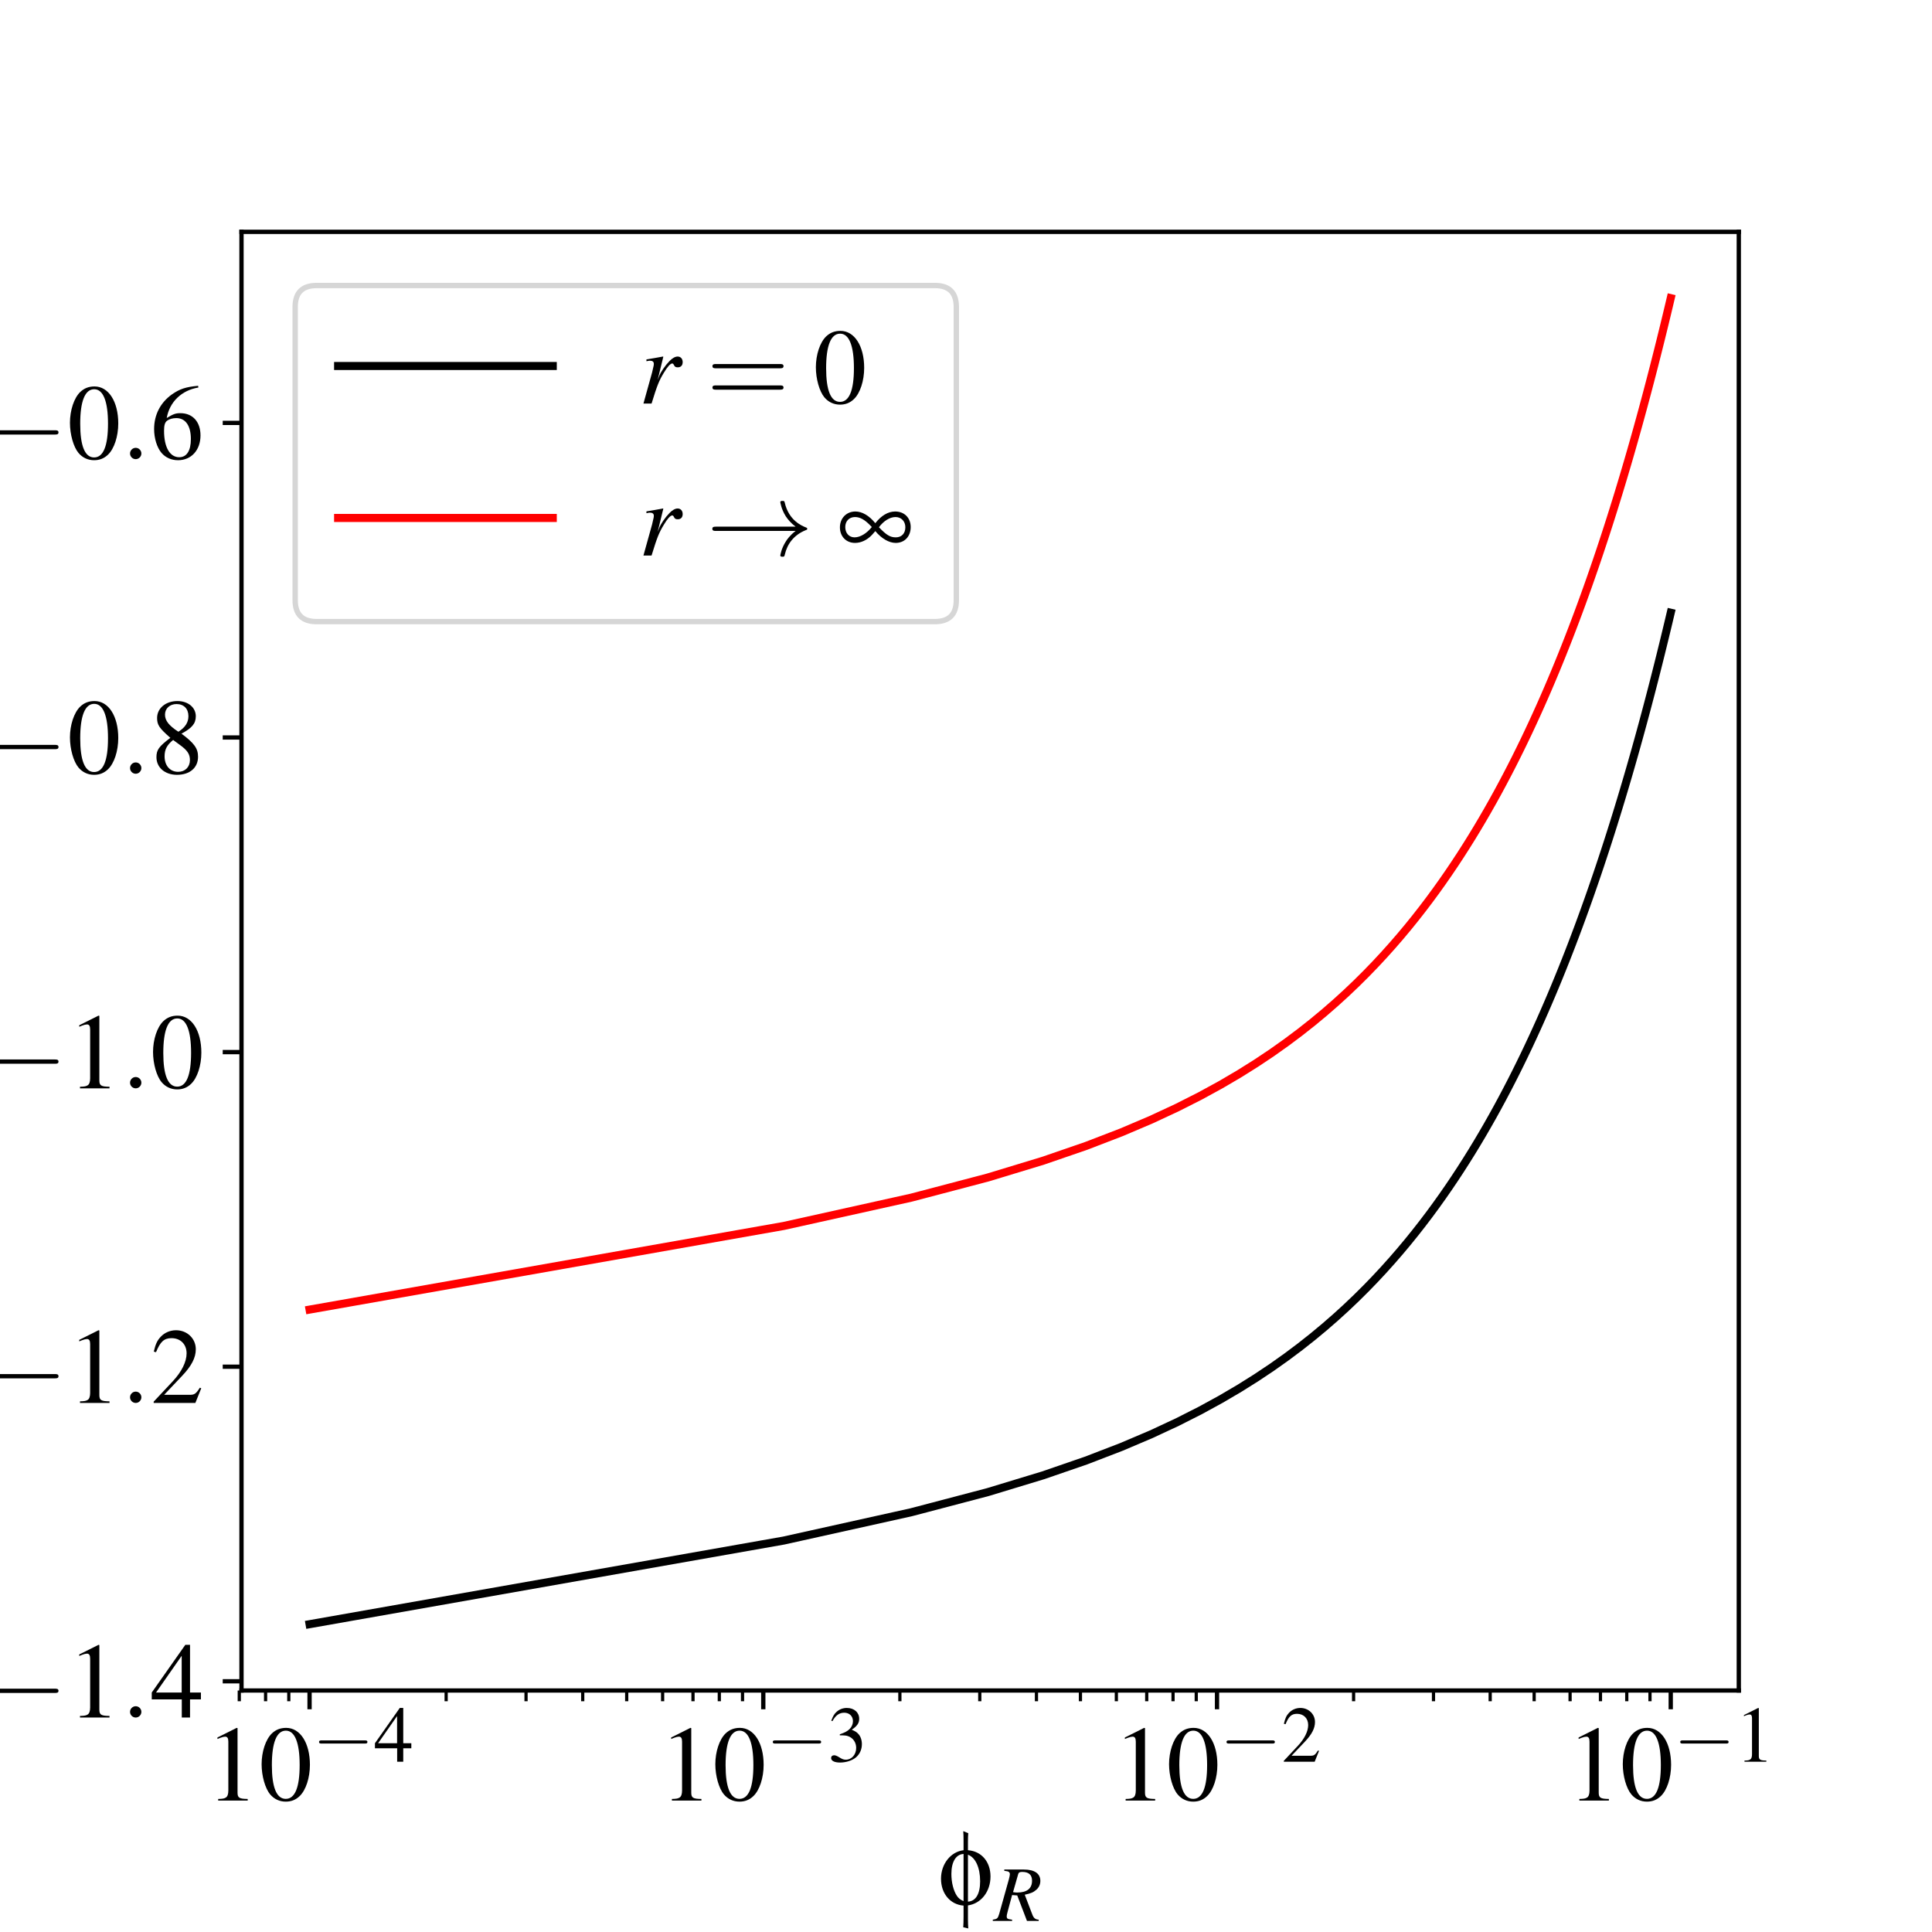 <?xml version="1.0" encoding="utf-8" standalone="no"?>
<!DOCTYPE svg PUBLIC "-//W3C//DTD SVG 1.1//EN"
  "http://www.w3.org/Graphics/SVG/1.1/DTD/svg11.dtd">
<!-- Created with matplotlib (http://matplotlib.org/) -->
<svg height="360pt" version="1.1" viewBox="0 0 360 360" width="360pt" xmlns="http://www.w3.org/2000/svg" xmlns:xlink="http://www.w3.org/1999/xlink">
 <defs>
  <style type="text/css">
*{stroke-linecap:butt;stroke-linejoin:round;}
  </style>
 </defs>
 <g id="figure_1">
  <g id="patch_1">
   <path d="M 0 360 
L 360 360 
L 360 0 
L 0 0 
z
" style="fill:#ffffff;"/>
  </g>
  <g id="axes_1">
   <g id="patch_2">
    <path d="M 45 315 
L 324 315 
L 324 43.2 
L 45 43.2 
z
" style="fill:#ffffff;"/>
   </g>
   <g id="matplotlib.axis_1">
    <g id="xtick_1">
     <g id="line2d_1">
      <defs>
       <path d="M 0 0 
L 0 3.5 
" id="m6c0ee2ad7f" style="stroke:#000000;stroke-width:0.8;"/>
      </defs>
      <g>
       <use style="stroke:#000000;stroke-width:0.8;" x="57.682" xlink:href="#m6c0ee2ad7f" y="315"/>
      </g>
     </g>
     <g id="text_1">
      <!-- $10^{-4}$ -->
      <defs>
       <path d="M 29.094 68 
L 11.094 59 
L 11.094 57.594 
C 12.297 58.094 13.406 58.484 13.797 58.688 
C 15.594 59.391 17.297 59.781 18.297 59.781 
C 20.406 59.781 21.297 58.297 21.297 55.078 
L 21.297 9.359 
C 21.297 6.031 20.5 3.719 18.906 2.797 
C 17.406 1.891 16 1.594 11.797 1.5 
L 11.797 0 
L 39.406 0 
L 39.406 1.5 
C 31.5 1.594 29.906 2.609 29.906 7.453 
L 29.906 67.797 
z
" id="Nimbus_Roman_No9_L_Regular-49"/>
       <path d="M 25.406 68 
C 19.906 68 15.703 66.297 12 62.797 
C 6.203 57.203 2.406 45.688 2.406 34 
C 2.406 23.094 5.703 11.391 10.406 5.797 
C 14.094 1.391 19.203 -1 25 -1 
C 30.094 -1 34.406 0.688 38 4.188 
C 43.797 9.688 47.594 21.297 47.594 33.391 
C 47.594 53.891 38.5 68 25.406 68 
z
M 25.094 65.391 
C 33.5 65.391 38 54.094 38 33.188 
C 38 12.297 33.594 1.594 25 1.594 
C 16.406 1.594 12 12.297 12 33.094 
C 12 54.297 16.5 65.391 25.094 65.391 
z
" id="Nimbus_Roman_No9_L_Regular-48"/>
       <path d="M 65.906 23 
C 67.594 23 69.406 23 69.406 25 
C 69.406 27 67.594 27 65.906 27 
L 11.797 27 
C 10.094 27 8.297 27 8.297 25 
C 8.297 23 10.094 23 11.797 23 
z
" id="CMSY10-0"/>
       <path d="M 47.203 23.391 
L 37 23.391 
L 37 68 
L 32.594 68 
L 1.203 23.391 
L 1.203 17 
L 29.297 17 
L 29.297 0 
L 37 0 
L 37 17 
L 47.203 17 
z
M 29.203 23.391 
L 5.203 23.391 
L 29.203 57.766 
z
" id="Nimbus_Roman_No9_L_Regular-52"/>
      </defs>
      <g transform="translate(38.305 335.509)scale(0.2 -0.2)">
       <use transform="scale(0.996)" xlink:href="#Nimbus_Roman_No9_L_Regular-49"/>
       <use transform="translate(49.813 0)scale(0.996)" xlink:href="#Nimbus_Roman_No9_L_Regular-48"/>
       <use transform="translate(99.626 36.163)scale(0.737)" xlink:href="#CMSY10-0"/>
       <use transform="translate(156.909 36.163)scale(0.737)" xlink:href="#Nimbus_Roman_No9_L_Regular-52"/>
      </g>
     </g>
    </g>
    <g id="xtick_2">
     <g id="line2d_2">
      <g>
       <use style="stroke:#000000;stroke-width:0.8;" x="142.227" xlink:href="#m6c0ee2ad7f" y="315"/>
      </g>
     </g>
     <g id="text_2">
      <!-- $10^{-3}$ -->
      <defs>
       <path d="M 15.297 33.391 
C 21.203 33.391 23.5 33.188 25.906 32.297 
C 32.094 30.094 36 24.391 36 17.5 
C 36 9.094 30.297 2.594 22.906 2.594 
C 20.203 2.594 18.203 3.297 14.5 5.688 
C 11.5 7.5 9.797 8.188 8.094 8.188 
C 5.797 8.188 4.297 6.797 4.297 4.688 
C 4.297 1.188 8.594 -1 15.594 -1 
C 23.297 -1 31.203 1.594 35.906 5.688 
C 40.594 9.797 43.203 15.594 43.203 22.297 
C 43.203 27.391 41.594 32.094 38.703 35.188 
C 36.703 37.391 34.797 38.594 30.406 40.5 
C 37.297 45.188 39.797 48.891 39.797 54.297 
C 39.797 62.391 33.406 68 24.203 68 
C 19.203 68 14.797 66.297 11.203 63.094 
C 8.203 60.391 6.703 57.797 4.5 51.797 
L 6 51.391 
C 10.094 58.703 14.594 61.984 20.906 61.984 
C 27.406 61.984 31.906 57.594 31.906 51.297 
C 31.906 47.688 30.406 44.094 27.906 41.594 
C 24.906 38.594 22.094 37.094 15.297 34.688 
z
" id="Nimbus_Roman_No9_L_Regular-51"/>
      </defs>
      <g transform="translate(122.85 335.509)scale(0.2 -0.2)">
       <use transform="scale(0.996)" xlink:href="#Nimbus_Roman_No9_L_Regular-49"/>
       <use transform="translate(49.813 0)scale(0.996)" xlink:href="#Nimbus_Roman_No9_L_Regular-48"/>
       <use transform="translate(99.626 36.163)scale(0.737)" xlink:href="#CMSY10-0"/>
       <use transform="translate(156.909 36.163)scale(0.737)" xlink:href="#Nimbus_Roman_No9_L_Regular-51"/>
      </g>
     </g>
    </g>
    <g id="xtick_3">
     <g id="line2d_3">
      <g>
       <use style="stroke:#000000;stroke-width:0.8;" x="226.773" xlink:href="#m6c0ee2ad7f" y="315"/>
      </g>
     </g>
     <g id="text_3">
      <!-- $10^{-2}$ -->
      <defs>
       <path d="M 47.5 13.734 
L 46.203 14.25 
C 42.5 8.5 41.203 7.594 36.703 7.594 
L 12.797 7.594 
L 29.594 25.328 
C 38.5 34.703 42.406 42.359 42.406 50.219 
C 42.406 60.281 34.297 68 23.906 68 
C 18.406 68 13.203 65.797 9.5 61.797 
C 6.297 58.375 4.797 55.156 3.094 48 
L 5.203 47.484 
C 9.203 57.359 12.797 60.594 19.703 60.594 
C 28.094 60.594 33.797 54.844 33.797 46.391 
C 33.797 38.531 29.203 29.156 20.797 20.188 
L 3 1.188 
L 3 0 
L 42 0 
z
" id="Nimbus_Roman_No9_L_Regular-50"/>
      </defs>
      <g transform="translate(207.396 335.509)scale(0.2 -0.2)">
       <use transform="scale(0.996)" xlink:href="#Nimbus_Roman_No9_L_Regular-49"/>
       <use transform="translate(49.813 0)scale(0.996)" xlink:href="#Nimbus_Roman_No9_L_Regular-48"/>
       <use transform="translate(99.626 36.163)scale(0.737)" xlink:href="#CMSY10-0"/>
       <use transform="translate(156.909 36.163)scale(0.737)" xlink:href="#Nimbus_Roman_No9_L_Regular-50"/>
      </g>
     </g>
    </g>
    <g id="xtick_4">
     <g id="line2d_4">
      <g>
       <use style="stroke:#000000;stroke-width:0.8;" x="311.318" xlink:href="#m6c0ee2ad7f" y="315"/>
      </g>
     </g>
     <g id="text_4">
      <!-- $10^{-1}$ -->
      <g transform="translate(291.941 335.509)scale(0.2 -0.2)">
       <use transform="scale(0.996)" xlink:href="#Nimbus_Roman_No9_L_Regular-49"/>
       <use transform="translate(49.813 0)scale(0.996)" xlink:href="#Nimbus_Roman_No9_L_Regular-48"/>
       <use transform="translate(99.626 36.163)scale(0.737)" xlink:href="#CMSY10-0"/>
       <use transform="translate(156.909 36.163)scale(0.737)" xlink:href="#Nimbus_Roman_No9_L_Regular-49"/>
      </g>
     </g>
    </g>
    <g id="xtick_5">
     <g id="line2d_5">
      <defs>
       <path d="M 0 0 
L 0 2 
" id="m525cb5cc64" style="stroke:#000000;stroke-width:0.6;"/>
      </defs>
      <g>
       <use style="stroke:#000000;stroke-width:0.6;" x="44.586" xlink:href="#m525cb5cc64" y="315"/>
      </g>
     </g>
    </g>
    <g id="xtick_6">
     <g id="line2d_6">
      <g>
       <use style="stroke:#000000;stroke-width:0.6;" x="49.489" xlink:href="#m525cb5cc64" y="315"/>
      </g>
     </g>
    </g>
    <g id="xtick_7">
     <g id="line2d_7">
      <g>
       <use style="stroke:#000000;stroke-width:0.6;" x="53.813" xlink:href="#m525cb5cc64" y="315"/>
      </g>
     </g>
    </g>
    <g id="xtick_8">
     <g id="line2d_8">
      <g>
       <use style="stroke:#000000;stroke-width:0.6;" x="83.133" xlink:href="#m525cb5cc64" y="315"/>
      </g>
     </g>
    </g>
    <g id="xtick_9">
     <g id="line2d_9">
      <g>
       <use style="stroke:#000000;stroke-width:0.6;" x="98.02" xlink:href="#m525cb5cc64" y="315"/>
      </g>
     </g>
    </g>
    <g id="xtick_10">
     <g id="line2d_10">
      <g>
       <use style="stroke:#000000;stroke-width:0.6;" x="108.583" xlink:href="#m525cb5cc64" y="315"/>
      </g>
     </g>
    </g>
    <g id="xtick_11">
     <g id="line2d_11">
      <g>
       <use style="stroke:#000000;stroke-width:0.6;" x="116.777" xlink:href="#m525cb5cc64" y="315"/>
      </g>
     </g>
    </g>
    <g id="xtick_12">
     <g id="line2d_12">
      <g>
       <use style="stroke:#000000;stroke-width:0.6;" x="123.471" xlink:href="#m525cb5cc64" y="315"/>
      </g>
     </g>
    </g>
    <g id="xtick_13">
     <g id="line2d_13">
      <g>
       <use style="stroke:#000000;stroke-width:0.6;" x="129.131" xlink:href="#m525cb5cc64" y="315"/>
      </g>
     </g>
    </g>
    <g id="xtick_14">
     <g id="line2d_14">
      <g>
       <use style="stroke:#000000;stroke-width:0.6;" x="134.034" xlink:href="#m525cb5cc64" y="315"/>
      </g>
     </g>
    </g>
    <g id="xtick_15">
     <g id="line2d_15">
      <g>
       <use style="stroke:#000000;stroke-width:0.6;" x="138.359" xlink:href="#m525cb5cc64" y="315"/>
      </g>
     </g>
    </g>
    <g id="xtick_16">
     <g id="line2d_16">
      <g>
       <use style="stroke:#000000;stroke-width:0.6;" x="167.678" xlink:href="#m525cb5cc64" y="315"/>
      </g>
     </g>
    </g>
    <g id="xtick_17">
     <g id="line2d_17">
      <g>
       <use style="stroke:#000000;stroke-width:0.6;" x="182.566" xlink:href="#m525cb5cc64" y="315"/>
      </g>
     </g>
    </g>
    <g id="xtick_18">
     <g id="line2d_18">
      <g>
       <use style="stroke:#000000;stroke-width:0.6;" x="193.129" xlink:href="#m525cb5cc64" y="315"/>
      </g>
     </g>
    </g>
    <g id="xtick_19">
     <g id="line2d_19">
      <g>
       <use style="stroke:#000000;stroke-width:0.6;" x="201.322" xlink:href="#m525cb5cc64" y="315"/>
      </g>
     </g>
    </g>
    <g id="xtick_20">
     <g id="line2d_20">
      <g>
       <use style="stroke:#000000;stroke-width:0.6;" x="208.016" xlink:href="#m525cb5cc64" y="315"/>
      </g>
     </g>
    </g>
    <g id="xtick_21">
     <g id="line2d_21">
      <g>
       <use style="stroke:#000000;stroke-width:0.6;" x="213.676" xlink:href="#m525cb5cc64" y="315"/>
      </g>
     </g>
    </g>
    <g id="xtick_22">
     <g id="line2d_22">
      <g>
       <use style="stroke:#000000;stroke-width:0.6;" x="218.579" xlink:href="#m525cb5cc64" y="315"/>
      </g>
     </g>
    </g>
    <g id="xtick_23">
     <g id="line2d_23">
      <g>
       <use style="stroke:#000000;stroke-width:0.6;" x="222.904" xlink:href="#m525cb5cc64" y="315"/>
      </g>
     </g>
    </g>
    <g id="xtick_24">
     <g id="line2d_24">
      <g>
       <use style="stroke:#000000;stroke-width:0.6;" x="252.223" xlink:href="#m525cb5cc64" y="315"/>
      </g>
     </g>
    </g>
    <g id="xtick_25">
     <g id="line2d_25">
      <g>
       <use style="stroke:#000000;stroke-width:0.6;" x="267.111" xlink:href="#m525cb5cc64" y="315"/>
      </g>
     </g>
    </g>
    <g id="xtick_26">
     <g id="line2d_26">
      <g>
       <use style="stroke:#000000;stroke-width:0.6;" x="277.674" xlink:href="#m525cb5cc64" y="315"/>
      </g>
     </g>
    </g>
    <g id="xtick_27">
     <g id="line2d_27">
      <g>
       <use style="stroke:#000000;stroke-width:0.6;" x="285.867" xlink:href="#m525cb5cc64" y="315"/>
      </g>
     </g>
    </g>
    <g id="xtick_28">
     <g id="line2d_28">
      <g>
       <use style="stroke:#000000;stroke-width:0.6;" x="292.562" xlink:href="#m525cb5cc64" y="315"/>
      </g>
     </g>
    </g>
    <g id="xtick_29">
     <g id="line2d_29">
      <g>
       <use style="stroke:#000000;stroke-width:0.6;" x="298.222" xlink:href="#m525cb5cc64" y="315"/>
      </g>
     </g>
    </g>
    <g id="xtick_30">
     <g id="line2d_30">
      <g>
       <use style="stroke:#000000;stroke-width:0.6;" x="303.125" xlink:href="#m525cb5cc64" y="315"/>
      </g>
     </g>
    </g>
    <g id="xtick_31">
     <g id="line2d_31">
      <g>
       <use style="stroke:#000000;stroke-width:0.6;" x="307.45" xlink:href="#m525cb5cc64" y="315"/>
      </g>
     </g>
    </g>
    <g id="text_5">
     <!-- $\phi_R$ -->
     <defs>
      <path d="M 27.906 -0.469 
C 40.203 1.234 49 12.469 49 26.594 
C 49 40.328 40.594 50.25 27.906 51.156 
L 27.906 59.172 
C 27.906 62.891 28 64.797 28.203 67.094 
L 23.5 69 
C 23.703 66.594 23.797 64.094 23.797 60.078 
L 23.797 51.156 
C 11.797 49.75 2.703 38.328 2.703 24.5 
C 2.703 10.562 11.297 0.344 23.797 -0.656 
L 23.797 -10.781 
C 23.797 -15.297 23.703 -18.109 23.5 -20.906 
L 28.203 -22.016 
C 28 -18.703 28 -18.406 27.906 -14 
L 27.906 -11.281 
z
M 23.797 3.547 
C 21 4.656 19 6.25 17.5 8.562 
C 14.297 13.469 12.406 21.094 12.406 29 
C 12.406 40.328 16.703 47.344 23.797 47.656 
z
M 27.906 46.953 
C 35 44.344 39.297 34.828 39.297 22.094 
C 39.297 10.266 35.203 3.453 27.906 3.047 
z
" id="Standard_Symbols_L-102"/>
      <path d="M 56.703 1.594 
C 52.297 1.891 50.297 3.578 48.406 8.766 
L 39.094 33.141 
C 46.797 34.828 50.094 36.219 53.703 39.406 
C 57 42.297 58.797 46.172 58.797 50.656 
C 58.797 59.906 51.406 65 38 65 
L 13.203 65 
L 13.203 63.391 
C 17.406 62.797 17.906 62.688 18.906 61.984 
C 19.703 61.5 20.297 60.297 20.297 59.203 
C 20.297 58.016 19.797 55.625 19.094 52.938 
L 6.797 8.953 
C 5 3.094 4.297 2.484 -1.297 1.594 
L -1.297 0 
L 23.094 0 
L 23.094 1.594 
C 17 2.391 16.297 2.891 16.297 6.172 
C 16.297 7.172 16.594 8.453 17.5 11.938 
L 23.094 32.734 
L 29.594 32.234 
L 41.906 0 
L 56.703 0 
z
M 30.797 59.203 
C 31.406 61.297 32.703 61.984 35.906 61.984 
C 44.203 61.984 48.297 58.219 48.297 50.844 
C 48.297 41 41.906 35.922 29.406 35.922 
C 27.797 35.922 26.703 36.016 24.297 36.422 
z
" id="Nimbus_Roman_No9_L_Regular_Italic-82"/>
     </defs>
     <g transform="translate(174.805 357.94)scale(0.2 -0.2)">
      <use transform="translate(0 14.944)scale(0.996)" xlink:href="#Standard_Symbols_L-102"/>
      <use transform="translate(51.905 0)scale(0.737)" xlink:href="#Nimbus_Roman_No9_L_Regular_Italic-82"/>
     </g>
    </g>
   </g>
   <g id="matplotlib.axis_2">
    <g id="ytick_1">
     <g id="line2d_32">
      <defs>
       <path d="M 0 0 
L -3.5 0 
" id="me19a338d36" style="stroke:#000000;stroke-width:0.8;"/>
      </defs>
      <g>
       <use style="stroke:#000000;stroke-width:0.8;" x="45" xlink:href="#me19a338d36" y="313.283"/>
      </g>
     </g>
     <g id="text_6">
      <!-- $-1.4$ -->
      <defs>
       <path d="M 19.203 5.297 
C 19.203 8.188 16.797 10.594 13.906 10.594 
C 11 10.594 8.594 8.188 8.594 5.297 
C 8.594 2.391 11 0 13.906 0 
C 16.797 0 19.203 2.391 19.203 5.297 
z
" id="CMMI10-58"/>
      </defs>
      <g transform="translate(-2.926 320.038)scale(0.2 -0.2)">
       <use transform="scale(0.996)" xlink:href="#CMSY10-0"/>
       <use transform="translate(77.409 0)scale(0.996)" xlink:href="#Nimbus_Roman_No9_L_Regular-49"/>
       <use transform="translate(127.222 0)scale(0.996)" xlink:href="#CMMI10-58"/>
       <use transform="translate(154.817 0)scale(0.996)" xlink:href="#Nimbus_Roman_No9_L_Regular-52"/>
      </g>
     </g>
    </g>
    <g id="ytick_2">
     <g id="line2d_33">
      <g>
       <use style="stroke:#000000;stroke-width:0.8;" x="45" xlink:href="#me19a338d36" y="254.662"/>
      </g>
     </g>
     <g id="text_7">
      <!-- $-1.2$ -->
      <g transform="translate(-2.926 261.417)scale(0.2 -0.2)">
       <use transform="scale(0.996)" xlink:href="#CMSY10-0"/>
       <use transform="translate(77.409 0)scale(0.996)" xlink:href="#Nimbus_Roman_No9_L_Regular-49"/>
       <use transform="translate(127.222 0)scale(0.996)" xlink:href="#CMMI10-58"/>
       <use transform="translate(154.817 0)scale(0.996)" xlink:href="#Nimbus_Roman_No9_L_Regular-50"/>
      </g>
     </g>
    </g>
    <g id="ytick_3">
     <g id="line2d_34">
      <g>
       <use style="stroke:#000000;stroke-width:0.8;" x="45" xlink:href="#me19a338d36" y="196.042"/>
      </g>
     </g>
     <g id="text_8">
      <!-- $-1.0$ -->
      <g transform="translate(-2.926 202.796)scale(0.2 -0.2)">
       <use transform="scale(0.996)" xlink:href="#CMSY10-0"/>
       <use transform="translate(77.409 0)scale(0.996)" xlink:href="#Nimbus_Roman_No9_L_Regular-49"/>
       <use transform="translate(127.222 0)scale(0.996)" xlink:href="#CMMI10-58"/>
       <use transform="translate(154.817 0)scale(0.996)" xlink:href="#Nimbus_Roman_No9_L_Regular-48"/>
      </g>
     </g>
    </g>
    <g id="ytick_4">
     <g id="line2d_35">
      <g>
       <use style="stroke:#000000;stroke-width:0.8;" x="45" xlink:href="#me19a338d36" y="137.421"/>
      </g>
     </g>
     <g id="text_9">
      <!-- $-0.8$ -->
      <defs>
       <path d="M 29 37.5 
C 38.906 42.797 42.406 47 42.406 53.797 
C 42.406 62 35.203 68 25.203 68 
C 14.297 68 6.203 61.297 6.203 52.203 
C 6.203 45.688 8.094 42.797 18.594 33.594 
C 7.797 25.391 5.594 22.297 5.594 15.5 
C 5.594 5.797 13.5 -1 24.797 -1 
C 36.797 -1 44.5 5.594 44.5 15.891 
C 44.5 23.594 41.094 28.5 29 37.5 
z
M 27.203 27.188 
C 34.5 22 36.906 18.391 36.906 12.797 
C 36.906 6.297 32.406 1.797 25.906 1.797 
C 18.297 1.797 13.203 7.594 13.203 16.297 
C 13.203 22.688 15.406 26.891 21.203 31.594 
z
M 26.094 39.297 
C 17.203 45.094 13.594 49.688 13.594 55.297 
C 13.594 61.094 18.094 65.188 24.406 65.188 
C 31.203 65.188 35.5 60.797 35.5 53.891 
C 35.5 48.188 32.703 43.688 27 39.891 
C 26.5 39.594 26.5 39.594 26.094 39.297 
z
" id="Nimbus_Roman_No9_L_Regular-56"/>
      </defs>
      <g transform="translate(-2.926 144.176)scale(0.2 -0.2)">
       <use transform="scale(0.996)" xlink:href="#CMSY10-0"/>
       <use transform="translate(77.409 0)scale(0.996)" xlink:href="#Nimbus_Roman_No9_L_Regular-48"/>
       <use transform="translate(127.222 0)scale(0.996)" xlink:href="#CMMI10-58"/>
       <use transform="translate(154.817 0)scale(0.996)" xlink:href="#Nimbus_Roman_No9_L_Regular-56"/>
      </g>
     </g>
    </g>
    <g id="ytick_5">
     <g id="line2d_36">
      <g>
       <use style="stroke:#000000;stroke-width:0.8;" x="45" xlink:href="#me19a338d36" y="78.8"/>
      </g>
     </g>
     <g id="text_10">
      <!-- $-0.6$ -->
      <defs>
       <path d="M 44.594 68.594 
C 33.203 67.594 27.406 65.688 20.094 60.594 
C 9.297 52.891 3.406 41.484 3.406 28.141 
C 3.406 19.5 6.094 10.75 10.406 5.766 
C 14.203 1.391 19.594 -1 25.797 -1 
C 38.203 -1 46.797 8.453 46.797 22.188 
C 46.797 34.906 39.5 43 28 43 
C 23.594 43 21.5 42.297 15.203 38.484 
C 17.906 53.594 29.094 64.391 44.797 67 
z
M 24.203 38.391 
C 32.797 38.391 37.797 31.234 37.797 18.797 
C 37.797 7.859 33.906 1.797 26.906 1.797 
C 18.094 1.797 12.703 11.141 12.703 26.562 
C 12.703 31.625 13.5 34.422 15.5 35.906 
C 17.594 37.5 20.703 38.391 24.203 38.391 
z
" id="Nimbus_Roman_No9_L_Regular-54"/>
      </defs>
      <g transform="translate(-2.926 85.555)scale(0.2 -0.2)">
       <use transform="scale(0.996)" xlink:href="#CMSY10-0"/>
       <use transform="translate(77.409 0)scale(0.996)" xlink:href="#Nimbus_Roman_No9_L_Regular-48"/>
       <use transform="translate(127.222 0)scale(0.996)" xlink:href="#CMMI10-58"/>
       <use transform="translate(154.817 0)scale(0.996)" xlink:href="#Nimbus_Roman_No9_L_Regular-54"/>
      </g>
     </g>
    </g>
    <g id="text_11">
     <!-- $\mu_R(\phi_R)$ -->
     <defs>
      <path d="M 44.203 50 
L 35.297 50 
L 35.406 13.266 
C 31.797 8.188 28.406 6 24.203 6 
C 18.406 6 15 10.078 15 17.047 
L 15 50 
L 6.203 50 
L 6.203 2.188 
C 6.203 0.094 5.797 -2.406 5.094 -5.406 
C 3.406 -11.609 3.297 -12.203 3.297 -14.516 
C 3.297 -18.703 5.406 -21.703 8.297 -21.703 
C 11.203 -21.703 13.203 -18.703 13.203 -14.312 
C 13.203 -12.203 12.906 -10.906 11.297 -5.109 
C 10.297 -1.516 10.094 -0.516 10.094 2.297 
L 10.094 3.484 
C 14.297 -0.016 16.594 -1.109 20 -1.109 
C 25 -1.109 30.094 1.984 35.406 8.188 
C 36.203 4.984 36.703 3.797 37.703 2.297 
C 39.203 -0.109 41.906 -1.406 44.797 -1.406 
C 51 -1.406 55.297 2.984 56.703 10.703 
L 54 10.812 
C 53.594 7 51.5 4 49.203 4 
C 46.203 4 44.203 7.594 44.203 13.016 
z
" id="Standard_Symbols_L-109"/>
      <path d="M 33.094 -24 
C 33.094 -23.703 33.094 -23.5 31.406 -21.812 
C 18.906 -9.203 15.703 9.688 15.703 25 
C 15.703 42.391 19.5 59.797 31.797 72.297 
C 33.094 73.5 33.094 73.688 33.094 74 
C 33.094 74.688 32.703 75 32.094 75 
C 31.094 75 22.094 68.203 16.203 55.5 
C 11.094 44.5 9.906 33.391 9.906 25 
C 9.906 17.188 11 5.094 16.5 -6.203 
C 22.5 -18.5 31.094 -25 32.094 -25 
C 32.703 -25 33.094 -24.703 33.094 -24 
z
" id="CMR10-40"/>
      <path d="M 28.906 25 
C 28.906 32.797 27.797 44.891 22.297 56.203 
C 16.297 68.5 7.703 75 6.703 75 
C 6.094 75 5.703 74.594 5.703 74 
C 5.703 73.688 5.703 73.5 7.594 71.703 
C 17.406 61.797 23.094 45.891 23.094 25 
C 23.094 7.891 19.406 -9.703 7 -22.312 
C 5.703 -23.5 5.703 -23.703 5.703 -24 
C 5.703 -24.609 6.094 -25 6.703 -25 
C 7.703 -25 16.703 -18.203 22.594 -5.5 
C 27.703 5.5 28.906 16.594 28.906 25 
z
" id="CMR10-41"/>
     </defs>
     <g transform="translate(-11.24 207.276)rotate(-90)scale(0.2 -0.2)">
      <use transform="translate(0 14.944)scale(0.996)" xlink:href="#Standard_Symbols_L-109"/>
      <use transform="translate(57.384 0)scale(0.737)" xlink:href="#Nimbus_Roman_No9_L_Regular_Italic-82"/>
      <use transform="translate(102.927 14.944)scale(0.996)" xlink:href="#CMR10-40"/>
      <use transform="translate(141.581 14.944)scale(0.996)" xlink:href="#Standard_Symbols_L-102"/>
      <use transform="translate(193.486 0)scale(0.737)" xlink:href="#Nimbus_Roman_No9_L_Regular_Italic-82"/>
      <use transform="translate(239.03 14.944)scale(0.996)" xlink:href="#CMR10-41"/>
     </g>
    </g>
   </g>
   <g id="line2d_37">
    <path clip-path="url(#p1d198f415d)" d="M 57.682 302.645 
L 146.029 287.062 
L 169.786 281.789 
L 184.091 278.026 
L 194.36 274.907 
L 202.375 272.147 
L 208.95 269.616 
L 214.525 267.246 
L 219.364 264.992 
L 223.639 262.828 
L 227.467 260.735 
L 230.934 258.7 
L 234.101 256.711 
L 237.017 254.763 
L 239.718 252.849 
L 242.235 250.964 
L 244.589 249.105 
L 246.802 247.267 
L 248.889 245.45 
L 250.863 243.65 
L 252.737 241.866 
L 254.52 240.097 
L 256.22 238.34 
L 257.845 236.595 
L 259.401 234.86 
L 260.894 233.135 
L 262.329 231.42 
L 263.709 229.712 
L 265.04 228.013 
L 266.324 226.32 
L 267.565 224.634 
L 268.765 222.954 
L 269.927 221.28 
L 271.053 219.611 
L 272.146 217.947 
L 273.207 216.288 
L 274.239 214.634 
L 275.242 212.984 
L 276.219 211.337 
L 277.17 209.694 
L 278.097 208.055 
L 279.002 206.419 
L 279.884 204.787 
L 280.746 203.157 
L 281.589 201.53 
L 282.412 199.906 
L 283.217 198.284 
L 284.005 196.665 
L 284.777 195.048 
L 285.532 193.433 
L 286.272 191.821 
L 286.998 190.21 
L 287.71 188.601 
L 288.408 186.994 
L 289.093 185.389 
L 289.765 183.786 
L 290.426 182.184 
L 291.075 180.584 
L 291.712 178.985 
L 292.339 177.387 
L 292.955 175.791 
L 293.561 174.196 
L 294.157 172.603 
L 294.743 171.01 
L 295.321 169.419 
L 295.889 167.829 
L 296.449 166.24 
L 297 164.651 
L 297.543 163.064 
L 298.079 161.478 
L 298.606 159.893 
L 299.126 158.308 
L 299.639 156.724 
L 300.145 155.141 
L 300.644 153.559 
L 301.136 151.978 
L 301.622 150.397 
L 302.101 148.817 
L 302.574 147.237 
L 303.041 145.658 
L 303.503 144.08 
L 303.958 142.502 
L 304.408 140.925 
L 304.853 139.348 
L 305.292 137.772 
L 305.726 136.196 
L 306.155 134.621 
L 306.579 133.046 
L 306.998 131.472 
L 307.412 129.898 
L 307.822 128.324 
L 308.228 126.751 
L 308.628 125.178 
L 309.025 123.605 
L 309.417 122.033 
L 309.805 120.461 
L 310.189 118.889 
L 310.57 117.317 
L 310.946 115.746 
L 311.318 114.175 
" style="fill:none;stroke:#000000;stroke-linecap:square;stroke-width:1.5;"/>
   </g>
   <g id="line2d_38">
    <path clip-path="url(#p1d198f415d)" d="M 57.682 244.025 
L 146.029 228.441 
L 169.786 223.169 
L 184.091 219.405 
L 194.36 216.286 
L 202.375 213.526 
L 208.95 210.996 
L 214.525 208.625 
L 219.364 206.371 
L 223.639 204.207 
L 227.467 202.114 
L 230.934 200.079 
L 234.101 198.091 
L 237.017 196.143 
L 239.718 194.228 
L 242.235 192.343 
L 244.589 190.484 
L 246.802 188.647 
L 248.889 186.829 
L 250.863 185.03 
L 252.737 183.246 
L 254.52 181.476 
L 256.22 179.719 
L 257.845 177.974 
L 259.401 176.239 
L 260.894 174.515 
L 262.329 172.799 
L 263.709 171.092 
L 265.04 169.392 
L 266.324 167.699 
L 267.565 166.013 
L 268.765 164.333 
L 269.927 162.659 
L 271.053 160.99 
L 272.146 159.327 
L 273.207 157.668 
L 274.239 156.013 
L 275.242 154.363 
L 276.219 152.716 
L 277.17 151.074 
L 278.097 149.435 
L 279.002 147.799 
L 279.884 146.166 
L 280.746 144.536 
L 281.589 142.909 
L 282.412 141.285 
L 283.217 139.663 
L 284.005 138.044 
L 284.777 136.427 
L 285.532 134.812 
L 286.272 133.2 
L 286.998 131.589 
L 287.71 129.981 
L 288.408 128.374 
L 289.093 126.769 
L 289.765 125.165 
L 290.426 123.563 
L 291.075 121.963 
L 291.712 120.364 
L 292.339 118.767 
L 292.955 117.17 
L 293.561 115.576 
L 294.157 113.982 
L 294.743 112.39 
L 295.321 110.798 
L 295.889 109.208 
L 296.449 107.619 
L 297 106.031 
L 297.543 104.444 
L 298.079 102.857 
L 298.606 101.272 
L 299.126 99.687 
L 299.639 98.103 
L 300.145 96.521 
L 300.644 94.938 
L 301.136 93.357 
L 301.622 91.776 
L 302.101 90.196 
L 302.574 88.616 
L 303.041 87.037 
L 303.503 85.459 
L 303.958 83.881 
L 304.408 82.304 
L 304.853 80.727 
L 305.292 79.151 
L 305.726 77.575 
L 306.155 76 
L 306.579 74.425 
L 306.998 72.851 
L 307.412 71.277 
L 307.822 69.703 
L 308.228 68.13 
L 308.628 66.557 
L 309.025 64.984 
L 309.417 63.412 
L 309.805 61.84 
L 310.189 60.268 
L 310.57 58.697 
L 310.946 57.126 
L 311.318 55.555 
" style="fill:none;stroke:#ff0000;stroke-linecap:square;stroke-width:1.5;"/>
   </g>
   <g id="patch_3">
    <path d="M 45 315 
L 45 43.2 
" style="fill:none;stroke:#000000;stroke-linecap:square;stroke-linejoin:miter;stroke-width:0.8;"/>
   </g>
   <g id="patch_4">
    <path d="M 324 315 
L 324 43.2 
" style="fill:none;stroke:#000000;stroke-linecap:square;stroke-linejoin:miter;stroke-width:0.8;"/>
   </g>
   <g id="patch_5">
    <path d="M 45 315 
L 324 315 
" style="fill:none;stroke:#000000;stroke-linecap:square;stroke-linejoin:miter;stroke-width:0.8;"/>
   </g>
   <g id="patch_6">
    <path d="M 45 43.2 
L 324 43.2 
" style="fill:none;stroke:#000000;stroke-linecap:square;stroke-linejoin:miter;stroke-width:0.8;"/>
   </g>
   <g id="legend_1">
    <g id="patch_7">
     <path d="M 59 115.827 
L 174.197 115.827 
Q 178.197 115.827 178.197 111.827 
L 178.197 57.2 
Q 178.197 53.2 174.197 53.2 
L 59 53.2 
Q 55 53.2 55 57.2 
L 55 111.827 
Q 55 115.827 59 115.827 
z
" style="fill:#ffffff;opacity:0.8;stroke:#cccccc;stroke-linejoin:miter;"/>
    </g>
    <g id="line2d_39">
     <path d="M 63 68.2 
L 103 68.2 
" style="fill:none;stroke:#000000;stroke-linecap:square;stroke-width:1.5;"/>
    </g>
    <g id="line2d_40"/>
    <g id="text_12">
     <!-- $r=0$ -->
     <defs>
      <path d="M 12.094 0 
C 17.297 16.953 19 21.25 23.594 28.828 
C 26.906 34.406 29.703 37.5 31.406 37.5 
C 32 37.5 32.5 37.109 33 36.109 
C 33.797 34.406 34.594 33.906 36.594 33.906 
C 39.5 33.906 41.203 35.703 41.203 38.797 
C 41.203 41.891 39.297 44 36.5 44 
C 34.203 44 31.5 42.484 28.906 39.797 
C 24.797 35.609 20.797 29.719 19.203 25.734 
L 17.797 22.141 
L 23.094 43.797 
L 22.797 44 
C 15.5 42.688 14.594 42.484 7.297 41.297 
L 7.297 39.594 
C 9.703 40.094 10 40.094 10.703 40.094 
C 12.906 40.094 14.203 39.094 14.203 37.297 
C 14.203 35.906 14.203 35.906 12.594 29.125 
L 4.5 0 
z
" id="Nimbus_Roman_No9_L_Regular_Italic-114"/>
      <path d="M 68.703 32.984 
C 70.203 32.984 72.094 32.984 72.094 34.984 
C 72.094 37 70.203 37 68.797 37 
L 8.906 37 
C 7.5 37 5.594 37 5.594 34.984 
C 5.594 32.984 7.5 32.984 9 32.984 
z
M 68.797 13 
C 70.203 13 72.094 13 72.094 15 
C 72.094 17 70.203 17 68.703 17 
L 9 17 
C 7.5 17 5.594 17 5.594 15 
C 5.594 13 7.5 13 8.906 13 
z
" id="CMR10-61"/>
     </defs>
     <g transform="translate(119 75.2)scale(0.2 -0.2)">
      <use transform="scale(0.996)" xlink:href="#Nimbus_Roman_No9_L_Regular_Italic-114"/>
      <use transform="translate(63.184 0)scale(0.996)" xlink:href="#CMR10-61"/>
      <use transform="translate(162.732 0)scale(0.996)" xlink:href="#Nimbus_Roman_No9_L_Regular-48"/>
     </g>
    </g>
    <g id="line2d_41">
     <path d="M 63 96.514 
L 103 96.514 
" style="fill:none;stroke:#ff0000;stroke-linecap:square;stroke-width:1.5;"/>
    </g>
    <g id="line2d_42"/>
    <g id="text_13">
     <!-- $r \rightarrow \infty$ -->
     <defs>
      <path d="M 83.406 23 
C 77.906 18.797 75.203 14.688 74.406 13.391 
C 69.906 6.484 69.094 0.188 69.094 0.094 
C 69.094 -1.109 70.297 -1.109 71.094 -1.109 
C 72.797 -1.109 72.906 -0.906 73.297 0.891 
C 75.594 10.688 81.5 19.094 92.797 23.688 
C 94 24.094 94.297 24.297 94.297 25 
C 94.297 25.688 93.703 26 93.5 26.094 
C 89.094 27.797 77 32.797 73.203 49.594 
C 72.906 50.797 72.797 51.094 71.094 51.094 
C 70.297 51.094 69.094 51.094 69.094 49.891 
C 69.094 49.688 70 43.391 74.203 36.688 
C 76.203 33.688 79.094 30.188 83.406 27 
L 9.094 27 
C 7.297 27 5.5 27 5.5 25 
C 5.5 23 7.297 23 9.094 23 
z
" id="CMSY10-33"/>
      <path d="M 35.703 22.844 
C 41.5 15.891 48.5 11.797 54.797 11.797 
C 63.094 11.797 68.797 17.875 68.797 26.641 
C 68.797 35.219 62.906 41.188 54.297 41.188 
C 47.594 41.188 41.203 37.297 35.703 30.25 
C 30 37.297 23.406 41.188 17.094 41.188 
C 8.703 41.188 2.594 34.922 2.594 26.344 
C 2.594 17.875 8.406 11.797 16.703 11.797 
C 22.406 11.797 28.094 14.484 32.703 19.422 
z
M 39.094 26.438 
C 43.406 32.297 49.297 36 54.594 36 
C 60 36 63.797 32 63.797 26.438 
C 63.797 20.688 60.297 17 54.906 17 
C 49.594 17 46.094 19.141 39.094 26.438 
z
M 32.406 26.641 
C 27.594 20.594 21.5 17 16.297 17 
C 11.094 17 7.594 20.984 7.594 26.641 
C 7.594 32.188 11.297 36 16.703 36 
C 21.5 36 26 33.453 31.703 27.422 
C 32.094 27.031 32.094 27.031 32.406 26.641 
z
" id="Standard_Symbols_L-165"/>
     </defs>
     <g transform="translate(119 103.514)scale(0.2 -0.2)">
      <use transform="scale(0.996)" xlink:href="#Nimbus_Roman_No9_L_Regular_Italic-114"/>
      <use transform="translate(63.184 0)scale(0.996)" xlink:href="#CMSY10-33"/>
      <use transform="translate(184.95 0)scale(0.996)" xlink:href="#Standard_Symbols_L-165"/>
     </g>
    </g>
   </g>
  </g>
 </g>
 <defs>
  <clipPath id="p1d198f415d">
   <rect height="271.8" width="279" x="45" y="43.2"/>
  </clipPath>
 </defs>
</svg>
